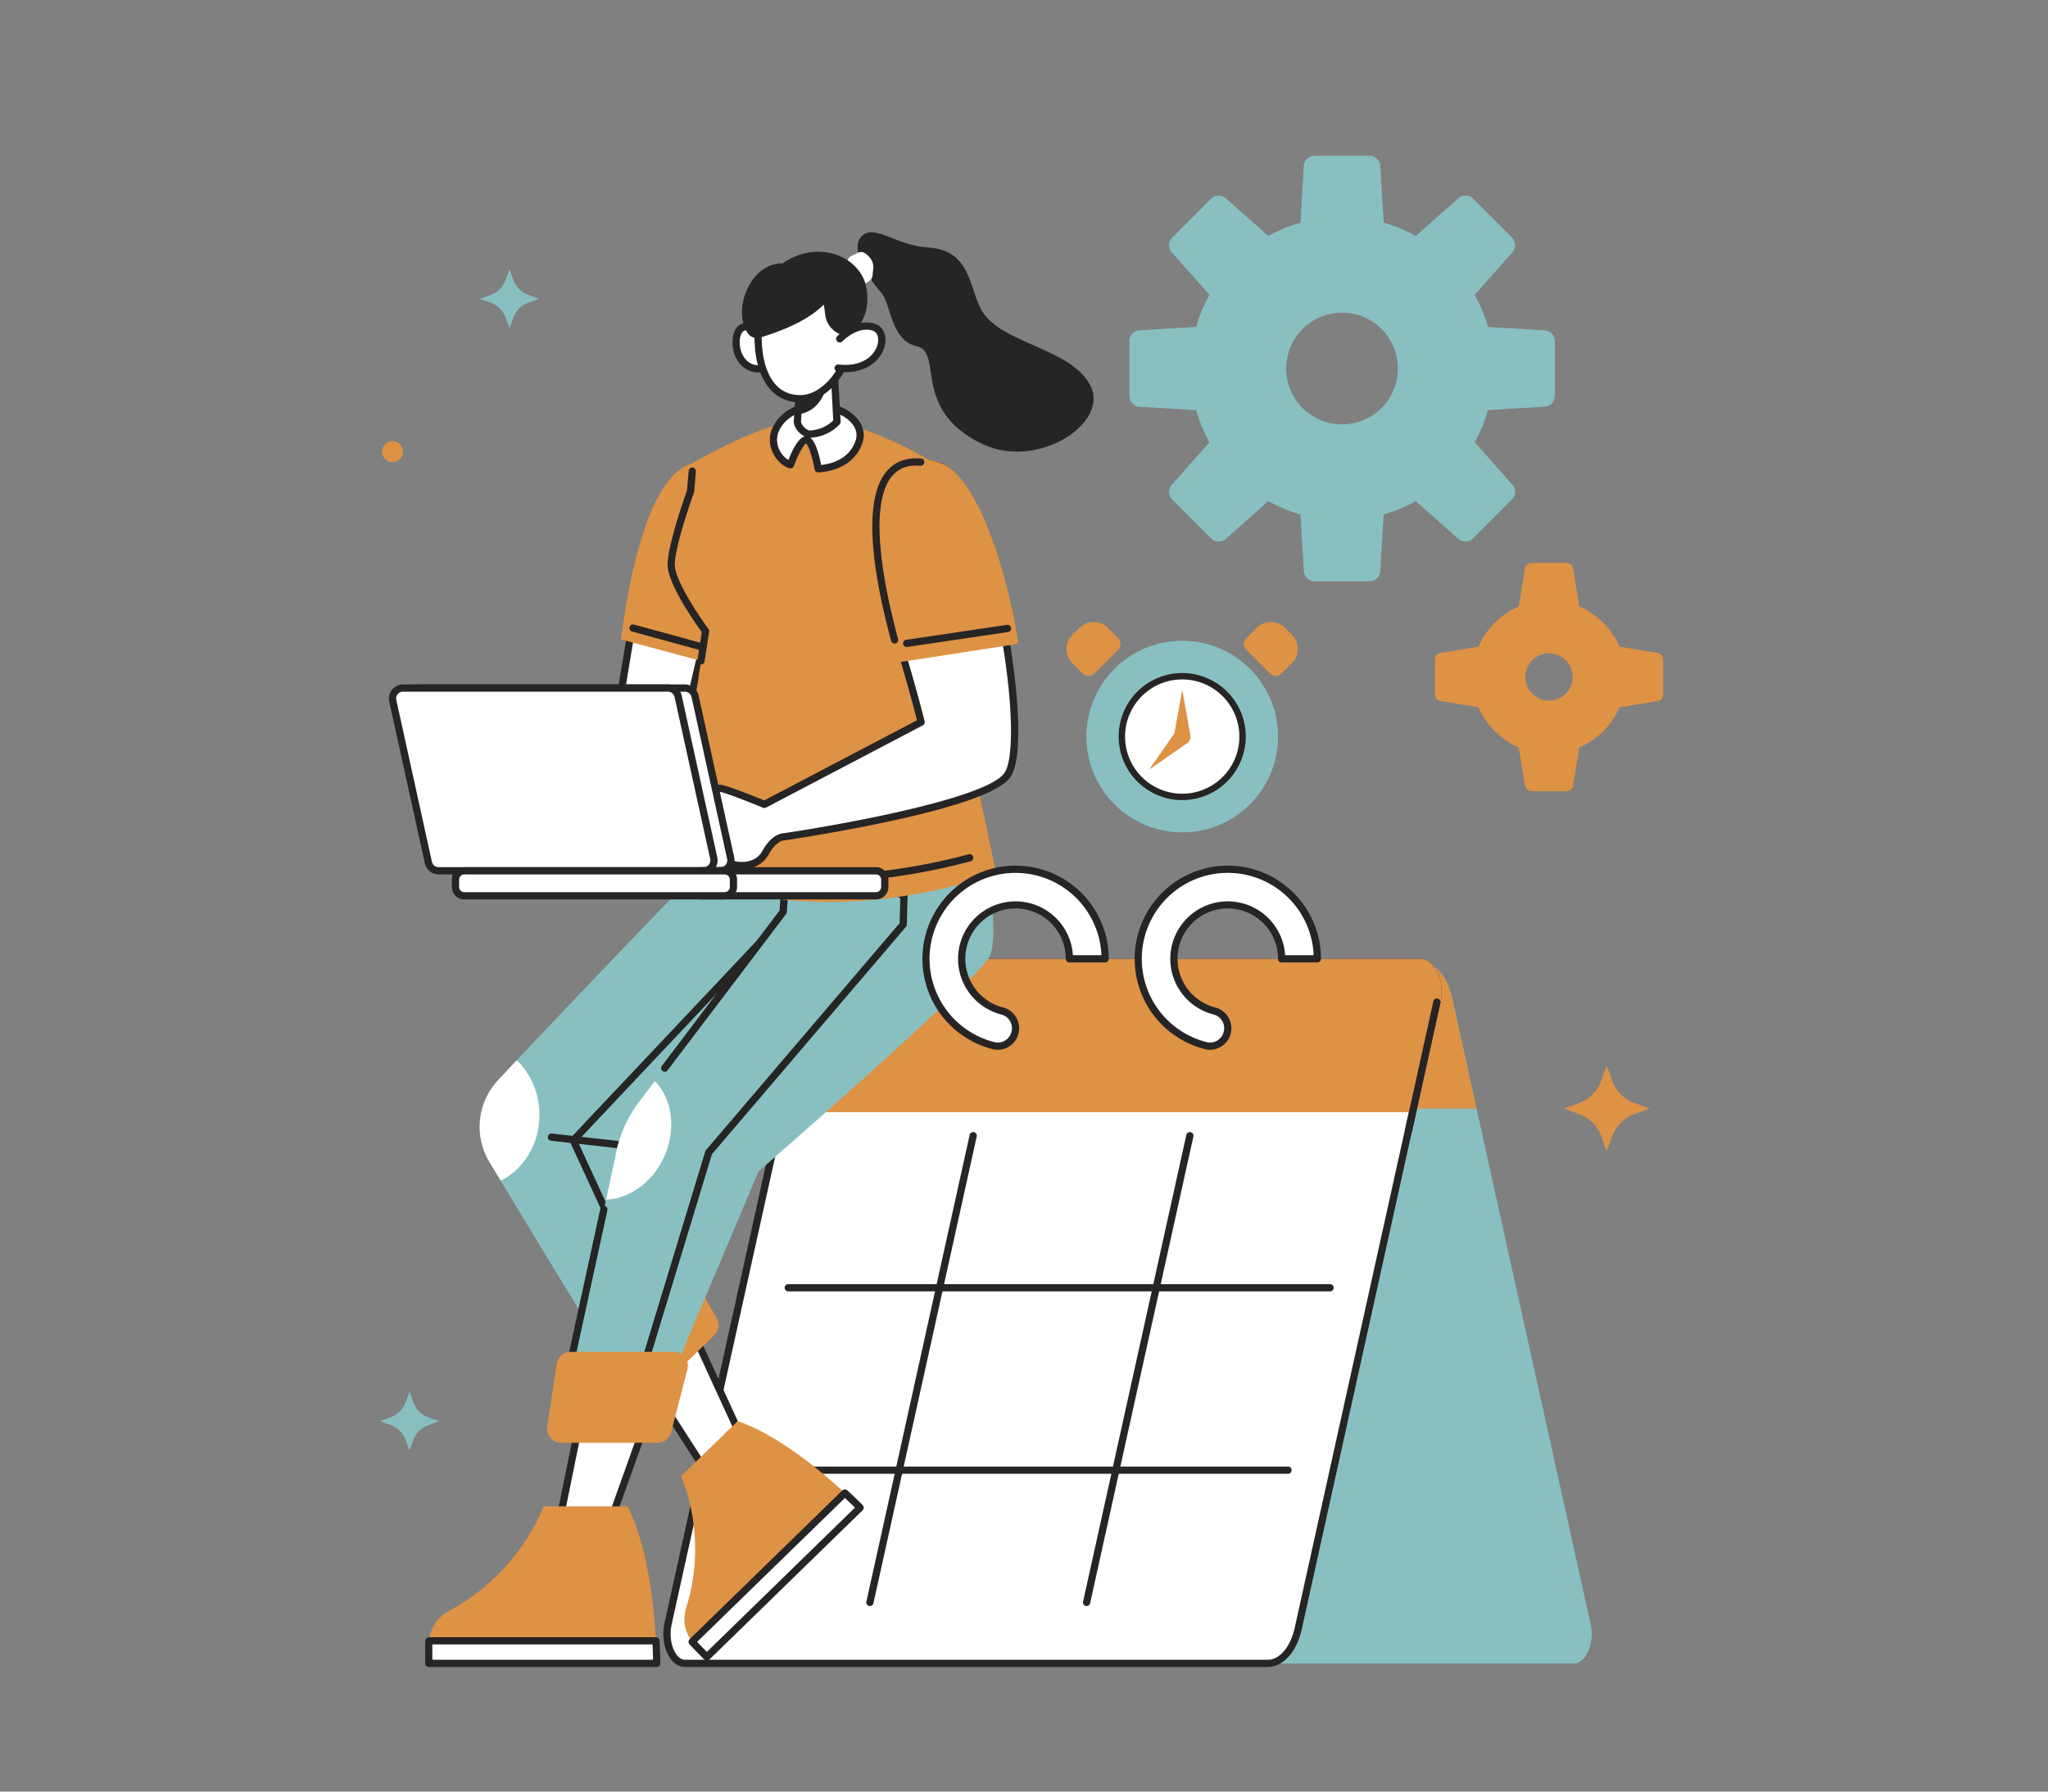 <svg id="CALENDAR" xmlns="http://www.w3.org/2000/svg" viewBox="0 0 1600 1400"><rect x="0" y="0" width="1600" height="1400" fill="#808080" stroke="none"/><defs><style>.cls-1{fill:#88c0c2;}.cls-2{fill:#de9244;}.cls-3{fill:#fff;}.cls-4{fill:#262424;}.cls-5{fill:#87bfc1;}</style></defs><title>Project Management</title><path class="cls-1" d="M641.93,783l18.43,83.29,89.9,406.31c3.62,16.37,13.11,27.27,23.75,27.27h455.39c9.76,0,16.55-15.86,13.23-30.88l-89.1-402.7-19.22-86.89c-3.62-16.37-13.11-27.27-23.75-27.27H655.16C645.4,752.08,638.61,767.94,641.93,783Z"/><path class="cls-2" d="M641.93,783l18.43,83.29h493.16l-19.22-86.89c-3.62-16.37-13.11-27.27-23.75-27.27H655.16C645.4,752.08,638.61,767.94,641.93,783Z"/><path class="cls-3" d="M1122.58,783l-18.43,83.29-89.9,406.31c-3.62,16.37-13.11,27.27-23.75,27.27H535.12c-9.76,0-16.55-15.86-13.23-30.88L611,866.24l19.22-86.89c3.62-16.37,13.11-27.27,23.75-27.27h455.39C1119.11,752.08,1125.9,767.94,1122.58,783Z"/><path class="cls-4" d="M990.51,1302.64H535.12c-4,0-7.7-2-10.7-5.71-5.45-6.79-7.57-18.28-5.29-28.6l89.1-402.7,19.22-86.89c3.9-17.64,14.55-29.49,26.51-29.49h455.39c4,0,7.7,2,10.7,5.71,5.45,6.79,7.57,18.28,5.29,28.6L1017,1273.16C1013.12,1290.79,1002.47,1302.64,990.51,1302.64ZM654,754.91c-9.24,0-17.67,10.07-21,25.06l-19.22,86.89-89.1,402.7c-1.9,8.6-.19,18.4,4.18,23.84,1.32,1.64,3.48,3.6,6.29,3.6H990.51c9.24,0,17.67-10.07,21-25.05l108.32-489.59h0c1.9-8.6.19-18.4-4.18-23.84-1.32-1.64-3.48-3.6-6.29-3.6H654Z"/><path class="cls-2" d="M1122.58,783l-18.43,83.29H611l19.22-86.89c3.62-16.37,13.11-27.27,23.75-27.27h455.39C1119.11,752.08,1125.9,767.94,1122.58,783Z"/><path class="cls-2" d="M1104.15,869.07H611a2.83,2.83,0,0,1-2.76-3.44l19.22-86.89c3.9-17.64,14.55-29.49,26.51-29.49h455.39c4,0,7.7,2,10.7,5.71,5.45,6.79,7.57,18.28,5.29,28.6l-18.43,83.29A2.83,2.83,0,0,1,1104.15,869.07Zm-489.64-5.65h487.37l17.94-81.07h0c1.9-8.6.19-18.4-4.18-23.84-1.32-1.64-3.48-3.6-6.29-3.6H654c-9.24,0-17.67,10.07-21,25.06Z"/><line class="cls-3" x1="1100.45" y1="883.4" x2="1122.58" y2="782.96"/><path class="cls-4" d="M1100.46,886.23a2.83,2.83,0,0,1-2.76-3.44l22.13-100.45a2.83,2.83,0,0,1,5.52,1.22L1103.21,884A2.83,2.83,0,0,1,1100.46,886.23Z"/><line class="cls-3" x1="929.55" y1="887.64" x2="848.91" y2="1252.15"/><path class="cls-4" d="M848.91,1255a2.83,2.83,0,0,1-2.76-3.44L926.79,887a2.83,2.83,0,1,1,5.52,1.22l-80.65,364.51A2.83,2.83,0,0,1,848.91,1255Z"/><line class="cls-3" x1="760.28" y1="887.64" x2="679.63" y2="1252.15"/><path class="cls-4" d="M679.63,1255a2.83,2.83,0,0,1-2.76-3.44L757.52,887a2.83,2.83,0,1,1,5.52,1.22l-80.65,364.51A2.83,2.83,0,0,1,679.63,1255Z"/><path class="cls-4" d="M1038.92,1009.11H616a2.83,2.83,0,1,1,0-5.65h422.95A2.83,2.83,0,1,1,1038.92,1009.11Z"/><path class="cls-4" d="M1006.1,1151.66H583.15a2.83,2.83,0,1,1,0-5.65H1006.1A2.83,2.83,0,1,1,1006.1,1151.66Z"/><path class="cls-2" d="M1294.91,510.22l-29.64-4.89a60.14,60.14,0,0,0-31.39-31.39L1229,444.29a5.31,5.31,0,0,0-5.24-4.44h-27.13a5.31,5.31,0,0,0-5.24,4.44l-4.89,29.65a60.15,60.15,0,0,0-31.39,31.38l-29.64,4.89a5.31,5.31,0,0,0-4.45,5.24v27.13a5.31,5.31,0,0,0,4.45,5.24l29.65,4.89a60.17,60.17,0,0,0,31.38,31.38l4.89,29.65a5.31,5.31,0,0,0,5.24,4.44h27.13a5.31,5.31,0,0,0,5.24-4.44l4.89-29.64a60.15,60.15,0,0,0,31.38-31.39l29.65-4.89a5.31,5.31,0,0,0,4.45-5.24V515.46A5.31,5.31,0,0,0,1294.91,510.22Zm-84.72,37.27A18.48,18.48,0,1,1,1228.67,529,18.48,18.48,0,0,1,1210.19,547.49Z"/><path class="cls-1" d="M1206.8,258.13l-44.33-2.66a117.79,117.79,0,0,0-10.4-25.08l29.47-33.24a8.41,8.41,0,0,0-.35-11.52l-30.35-30.35a8.41,8.41,0,0,0-11.52-.35l-33.24,29.47A117.76,117.76,0,0,0,1081,174l-2.66-44.32a8.41,8.41,0,0,0-8.39-7.9H1027a8.41,8.41,0,0,0-8.39,7.9L1016,174a117.78,117.78,0,0,0-25.08,10.41l-33.24-29.47a8.41,8.41,0,0,0-11.52.35l-30.35,30.35a8.41,8.41,0,0,0-.35,11.52l29.47,33.24a117.78,117.78,0,0,0-10.41,25.08l-44.32,2.66a8.41,8.41,0,0,0-7.9,8.39v42.92a8.41,8.41,0,0,0,7.9,8.39l44.32,2.66a117.78,117.78,0,0,0,10.41,25.09l-29.47,33.24a8.41,8.41,0,0,0,.35,11.52l30.35,30.35a8.41,8.41,0,0,0,11.52.35l33.23-29.47A117.79,117.79,0,0,0,1016,402l2.66,44.32a8.41,8.41,0,0,0,8.39,7.9h42.92a8.41,8.41,0,0,0,8.39-7.9L1081,402a117.75,117.75,0,0,0,25.09-10.41L1139.32,421a8.41,8.41,0,0,0,11.52-.35l30.35-30.35a8.41,8.41,0,0,0,.35-11.52l-29.47-33.24a117.78,117.78,0,0,0,10.4-25.08l44.33-2.66a8.41,8.41,0,0,0,7.9-8.39V266.52A8.41,8.41,0,0,0,1206.8,258.13Zm-158.32,73.5A43.65,43.65,0,1,1,1092.12,288,43.64,43.64,0,0,1,1048.48,331.62Z"/><circle class="cls-1" cx="923.61" cy="575.58" r="74.85"/><path class="cls-2" d="M848.51,488.47h7.79a15.62,15.62,0,0,1,15.62,15.62v11.47a6.39,6.39,0,0,1-6.39,6.39H839.27a6.39,6.39,0,0,1-6.39-6.39V504.09A15.62,15.62,0,0,1,848.51,488.47Z" transform="translate(-107.57 750.71) rotate(-45)"/><path class="cls-2" d="M981.69,488.47H1008a6.39,6.39,0,0,1,6.39,6.39v11.47a15.62,15.62,0,0,1-15.62,15.62h-7.79a15.62,15.62,0,0,1-15.62-15.62V494.85a6.39,6.39,0,0,1,6.39-6.39Z" transform="translate(1341.03 1565.89) rotate(-135)"/><circle class="cls-3" cx="923.61" cy="575.58" r="47.15"/><path class="cls-4" d="M923.61,625.23a49.65,49.65,0,1,1,49.65-49.65A49.7,49.7,0,0,1,923.61,625.23Zm0-94.3a44.65,44.65,0,1,0,44.65,44.65A44.7,44.7,0,0,0,923.61,530.93Z"/><path class="cls-2" d="M930.07,575.58a6.46,6.46,0,0,1-12.92,0,6,6,0,0,1,.15-1.35s0,0,0,0l6.31-35.29,6.31,35.29s0,0,0,0A6,6,0,0,1,930.07,575.58Z"/><path class="cls-2" d="M919,571a6.46,6.46,0,0,1,9.13,9.13,6,6,0,0,1-1.06.85s0,0,0,0L897.7,601.49l20.49-29.42s0,0,0,0A6,6,0,0,1,919,571Z"/><polygon class="cls-3" points="535.85 1028.71 581.38 1128.06 547.02 1142.55 491.18 1055.77 535.85 1028.71"/><path class="cls-4" d="M547,1145.38a2.83,2.83,0,0,1-2.38-1.3L488.8,1057.3a2.83,2.83,0,0,1,.91-3.95l44.67-27.06a2.83,2.83,0,0,1,4,1.24l45.53,99.35a2.83,2.83,0,0,1-1.47,3.78l-34.36,14.49A2.82,2.82,0,0,1,547,1145.38Zm-51.89-88.7,53,82.34,29.48-12.44-43-93.81Z"/><path class="cls-2" d="M542.68,1285.09l9.5,9.75L672,1178.12s-4.48-4.6-11.93-11.46c-17.82-16.41-52.66-45.79-83.81-56.13L532,1153.61s22,46,4,103a28.52,28.52,0,0,0,4.79,26.24A29,29,0,0,0,542.68,1285.09Z"/><path class="cls-3" d="M542.68,1285.09l9.5,9.75L672,1178.12s-4.48-4.6-11.93-11.46L540.75,1282.89A29,29,0,0,0,542.68,1285.09Z"/><path class="cls-4" d="M552.18,1297.67h0a2.83,2.83,0,0,1-2-.85l-9.5-9.75h0a32,32,0,0,1-2.12-2.41,2.83,2.83,0,0,1,.24-3.78l119.28-116.23a2.82,2.82,0,0,1,3.89-.05c7.42,6.83,11.85,11.38,12,11.57a2.83,2.83,0,0,1-.05,4L554.15,1296.86A2.83,2.83,0,0,1,552.18,1297.67Zm-7.48-14.55,7.53,7.73,115.71-112.75c-1.69-1.67-4.38-4.29-7.86-7.53L544.64,1283l0.06,0.06h0Z"/><path class="cls-1" d="M681.93,753.11c-12.79,17.77-161.83,122.25-192,143.31l45.76,117.1-55.12,56.37s-54.39-89.21-89.39-147.27c-3.1-5.13-6-10-8.78-14.58a53.41,53.41,0,0,1,6.72-63.92c4.5-4.82,9.4-10.07,14.62-15.59,48.42-51.48,122.07-128,122.07-128L536.44,639c5.16-29.73,25.05-55.15,53.13-66.16A84.55,84.55,0,0,1,625.42,567c53.71,3,58.56,43.36,58.56,43.36S696.18,733.33,681.93,753.11Z"/><path class="cls-4" d="M507.26,1022.82a2.83,2.83,0,0,1-2.57-1.65l-59.38-128.9a2.83,2.83,0,0,1,.51-3.12L614.3,710.55a2.83,2.83,0,1,1,4.11,3.88L451.24,891.64l58.58,127.17A2.83,2.83,0,0,1,507.26,1022.82Z"/><path class="cls-4" d="M487,897.69l-0.32,0-56.29-6.29a2.83,2.83,0,0,1,.63-5.62l56.29,6.29A2.83,2.83,0,0,1,487,897.69Z"/><path class="cls-3" d="M421.41,871.19c0,23-12.44,42.71-30.26,51.43-3.1-5.13-6-10-8.78-14.58a53.41,53.41,0,0,1,6.72-63.92c4.5-4.82,9.4-10.07,14.62-15.59C414.54,838.84,421.41,854.12,421.41,871.19Z"/><path class="cls-2" d="M459.77,1040l57.8-56.32A10.94,10.94,0,0,1,534.71,986l25.2,44.08a10.94,10.94,0,0,1-1.86,13.27L504.1,1096a10.94,10.94,0,0,1-16.52-1.44l-29-40.33A10.94,10.94,0,0,1,459.77,1040Z"/><path class="cls-4" d="M620.91,701.3a2.81,2.81,0,0,1-1.55-.46l-14.71-9.64a19.77,19.77,0,0,1-8.85-18.76l6.3-57.8a2.83,2.83,0,0,1,5.62.61l-6.3,57.8a14.14,14.14,0,0,0,6.33,13.41l14.71,9.64A2.83,2.83,0,0,1,620.91,701.3Z"/><polygon class="cls-3" points="508.09 1101.43 471.36 1204.36 436.64 1190.76 457.21 1089.64 508.09 1101.43"/><path class="cls-4" d="M471.36,1207.19a2.83,2.83,0,0,1-1-.19l-34.72-13.6a2.83,2.83,0,0,1-1.74-3.2l20.57-101.12a2.83,2.83,0,0,1,3.41-2.19l50.88,11.8a2.83,2.83,0,0,1,2,3.71L474,1205.31A2.83,2.83,0,0,1,471.36,1207.19ZM439.89,1189l29.8,11.67,34.68-97.19-45-10.42Z"/><path class="cls-2" d="M335,1285.32v14.5H513s0-6.84-.58-17.6c-1.4-25.75-6.13-74-22.2-105.08H424.52s-17.44,51.45-73.54,81.51a30.36,30.36,0,0,0-15.85,23.57A30.84,30.84,0,0,0,335,1285.32Z"/><path class="cls-3" d="M335,1285.32v14.5H513s0-6.84-.58-17.6H335.13A30.84,30.84,0,0,0,335,1285.32Z"/><path class="cls-4" d="M513,1302.64H335a2.83,2.83,0,0,1-2.83-2.83v-14.5a33.81,33.81,0,0,1,.18-3.39,2.83,2.83,0,0,1,2.81-2.54H512.45a2.83,2.83,0,0,1,2.82,2.67c0.58,10.72.58,17.47,0.58,17.76A2.83,2.83,0,0,1,513,1302.64ZM337.79,1297H510.17c0-2.54-.15-6.68-0.41-12h-172c0,0.09,0,.19,0,0.28V1297Z"/><path class="cls-1" d="M759.37,605.75s-9.19-39.59-62.91-36.76a84.49,84.49,0,0,0-35,9.63c-26.72,14-43.74,41.41-45.65,71.52l-3.93,62.35L511.62,844.78l-12.36,16.31a98.43,98.43,0,0,0-18.75,44l-7,32.33-33.73,154.94,78.82-1.89,74-175.07S760.79,769,772.8,747.84,759.37,605.75,759.37,605.75Z"/><path class="cls-4" d="M519.31,837.47a2.83,2.83,0,0,1-2.25-4.54l92-121.46L613,650a2.83,2.83,0,1,1,5.64.36l-3.93,62.35a2.83,2.83,0,0,1-.57,1.53L521.56,836.35A2.82,2.82,0,0,1,519.31,837.47Z"/><path class="cls-4" d="M439.75,1095.16a2.83,2.83,0,0,1-2.76-3.43l32-147.15a2.83,2.83,0,1,1,5.53,1.2l-31.27,143.63,75.22-1.81h0.07a2.83,2.83,0,0,1,.07,5.65l-78.82,1.89h-0.07Z"/><path class="cls-4" d="M502.77,1070.89a2.83,2.83,0,0,1-2.71-3.65L551,899.7a2.82,2.82,0,0,1,.55-1L702.85,721.32l2.8-108.57a2.83,2.83,0,0,1,5.65.15l-2.83,109.57a2.82,2.82,0,0,1-.68,1.76L556.2,901.91l-50.72,167A2.83,2.83,0,0,1,502.77,1070.89Z"/><path class="cls-3" d="M511.62,844.78l-12.36,16.31a98.43,98.43,0,0,0-18.75,44l-7,32.33c18.24-.72,36.5-13.52,45.55-33.9C528.56,882,525,858.58,511.62,844.78Z"/><path class="cls-2" d="M445.76,1056.39h80.7a10.94,10.94,0,0,1,10.59,13.68l-12.72,49.15a10.94,10.94,0,0,1-10.59,8.2H438.42a10.94,10.94,0,0,1-10.82-12.56l7.34-49.15A10.94,10.94,0,0,1,445.76,1056.39Z"/><path class="cls-4" d="M706.22,703a2.81,2.81,0,0,1-1.28-.31l-15.67-8A19.77,19.77,0,0,1,678.43,677V618.83a2.83,2.83,0,0,1,5.66,0V677a14.14,14.14,0,0,0,7.75,12.65l15.67,8A2.83,2.83,0,0,1,706.22,703Z"/><path class="cls-3" d="M496.31,475.77S478.19,577,479.8,586.78c2.22,13.46,8.13,32,10.72,39.36,0,0-2.36,21.21,2.83,29.22s20.74,11.31,31.1,11.31,11.31-16,11.31-16,2.12,15.05,9.19,15.05,8.72-35.08,4.12-45.68-15.85-6.6-15.85-6.6l-0.41-38.07,19.66-84.54Z"/><path class="cls-4" d="M524.45,669.5c-8.76,0-27-2.63-33.48-12.6-5.21-8.06-3.75-26.25-3.33-30.42-2.39-6.84-8.37-25.5-10.63-39.24-1.64-10,14.66-101.56,16.52-112A2.83,2.83,0,0,1,497,473l56.16,15.05a2.83,2.83,0,0,1,2,3.37l-19.58,84.21L536,609.93c5.15-.56,12.15.9,15.65,9,4.15,9.57,3.81,38.05-1.76,46.54-1.68,2.56-3.62,3.09-5,3.09-4.3,0-7.14-3.39-9-7.2C533.84,665.8,530.23,669.5,524.45,669.5ZM498.56,479.29c-7.21,40.53-17.06,100.39-16,107,2.27,13.76,8.42,32.73,10.6,38.88a2.83,2.83,0,0,1,.15,1.26c-0.62,5.62-1.41,21.5,2.39,27.37,4.21,6.51,17.94,10,28.73,10,7.57,0,8.48-13.23,8.49-13.37a2.83,2.83,0,0,1,5.62-.22c0.74,5.18,3.29,12.32,6.21,12.61,1.07-.87,3.27-6.14,3.91-17.95,0.53-9.79-.37-19.57-2.19-23.77-3.5-8.08-11.95-5.19-12.3-5.06a2.83,2.83,0,0,1-3.78-2.63L530,575.39a2.85,2.85,0,0,1,.07-0.67l19-81.87Z"/><path class="cls-2" d="M485.16,499.67l87.55,23.47c15.92-61.87,21-131.19.78-149.17C518.17,324.7,493.82,431.62,485.16,499.67Z"/><path class="cls-4" d="M571.72,514.75a2.84,2.84,0,0,1-.75-0.1l-77-21.1a2.83,2.83,0,1,1,1.5-5.45l77,21.1A2.83,2.83,0,0,1,571.72,514.75Z"/><path class="cls-2" d="M632.71,327.46c-33.63,0-91.34,34.25-91.34,34.25l-1.85,22.11s-15.12,41.76-15.12,57.5,26.85,51.84,26.85,51.84-19.13,123.67-26.85,184.16c0,0,91,58,254,5.55l-39.83-188.1L733.3,364.08S677.35,327.46,632.71,327.46Z"/><path class="cls-4" d="M547.68,519.25a2.86,2.86,0,0,1-.43,0,2.83,2.83,0,0,1-2.37-3.22c1.72-11.28,2.95-19.25,3.39-22.1-4.38-6-26.7-37.38-26.7-52.57,0-15.45,13.59-53.72,15.16-58.11L538,368a2.83,2.83,0,1,1,5.64.47l-1.3,15.57a2.83,2.83,0,0,1-.16.73c-0.15.41-15,41.47-15,56.54,0,12.14,19,40.32,26.29,50.15a2.83,2.83,0,0,1,.53,2.12s-1.39,9-3.56,23.25A2.83,2.83,0,0,1,547.68,519.25Z"/><path class="cls-4" d="M639.11,689.46c-34.32,0-72.65-4.84-104-21.25a2.83,2.83,0,1,1,2.62-5c43.19,22.58,100.38,22.58,140.76,18.61a482.13,482.13,0,0,0,78.39-14.28,2.83,2.83,0,0,1,1.58,5.43,488,488,0,0,1-79.32,14.47C667,688.62,653.4,689.46,639.11,689.46Z"/><path class="cls-3" d="M635.26,317.33c-18.89,1.24-29.62,13.78-30.86,24.07s6.17,19.75,13.17,21.81c0,0,7-19.54,12.34-19.54s9.26,22.63,9.26,22.63,25.3,0,32.09-21.6C675.94,329.8,657.27,315.89,635.26,317.33Z"/><path class="cls-4" d="M639.17,369.12a2.83,2.83,0,0,1-2.79-2.35c-1.65-9.53-4.68-18.77-6.61-20.23-2,.88-6.5,9.12-9.54,17.62a2.83,2.83,0,0,1-3.46,1.76c-8.3-2.44-16.57-13.25-15.18-24.86,1.43-11.9,13.65-25.26,33.48-26.55h0c14.32-.94,28.15,4.28,35.22,13.28,4.25,5.42,5.55,11.72,3.66,17.75C666.63,368.85,639.44,369.12,639.17,369.12Zm-9.26-28.28c5.93,0,9.53,11.7,11.59,22.49,6.07-.58,22.07-3.61,27.06-19.48,1.69-5.38-.54-9.8-2.71-12.56-5.86-7.46-18.08-11.94-30.41-11.13h0c-16.79,1.1-27.08,11.94-28.23,21.58-1,7.92,3.93,14.85,8.75,17.69C619.05,351.45,624.23,340.84,629.91,340.84Z"/><path class="cls-3" d="M622.92,329.67s0.65,6.49,8.74,9.57a31,31,0,0,0,22.27-9.57l-2.25-41L644,290.24l-18.7,3.92-2,29.52Z"/><path class="cls-4" d="M632.1,342.08h-0.58a2.83,2.83,0,0,1-.87-0.18c-9.6-3.66-10.51-11.59-10.54-11.93a2.84,2.84,0,0,1,0-.47L622.47,294a2.83,2.83,0,0,1,2.24-2.58l26.37-5.53a2.83,2.83,0,0,1,3.41,2.61l2.25,41a2.83,2.83,0,0,1-.76,2.09A33.8,33.8,0,0,1,632.1,342.08Zm-6.34-12.53c0.18,0.91,1.25,4.7,6.45,6.88A28.62,28.62,0,0,0,651,328.58l-2-36.51L628,296.49Zm-2.84.13h0Z"/><path class="cls-4" d="M623.32,323.68c22.39-2.21,24.27-30.76,24.27-30.76a34.93,34.93,0,0,0-3.6-2.68l-18.7,3.92Z"/><path class="cls-3" d="M540.58,653.12c0.52,5.92,7.66,5.59,10.74,3.16,0,0-2.15,7.06,11.74,15.3s29.1,5.66,35-5.27,12.78-12.19,12.78-12.19S767.7,631.4,786.74,606c8.87-11.83,7.15-56.36-.69-104.08-10.36-63-31.39-131.66-52.75-137.86-71.14-20.65-46.34,86.56-26.84,152.33,8.46,28.52,13.2,47.89,13.2,47.89L597.18,628.56s-30.3-12.52-34.87-12.61S540.06,647.2,540.58,653.12Z"/><path class="cls-4" d="M579.68,679.25A35.78,35.78,0,0,1,561.62,674c-8.64-5.12-11.76-10.06-12.79-13.56a10.76,10.76,0,0,1-6.46-.45,7.58,7.58,0,0,1-4.6-6.63c-0.57-6.47,12.91-30.26,19.42-37.22,2-2.13,3.59-3,5.19-3,4.5,0.09,26.29,8.88,34.67,12.32l119.34-62.62c-1.47-5.79-5.88-22.86-12.63-45.61-24.4-82.3-27.19-131.44-8.53-150.2,8.67-8.72,21.75-10.62,38.87-5.64,26.3,7.63,46.79,91.67,54.75,140.12,6.93,42.22,10.62,92.29.16,106.23-8.32,11.09-40.87,22.74-96.76,34.64-40.3,8.58-78.86,14.25-80.91,14.55-0.41.1-5.83,1.56-10.78,10.75A21.91,21.91,0,0,1,586.9,678.3,27.1,27.1,0,0,1,579.68,679.25ZM554.05,657c-0.07.58-.34,5.69,10.45,12.1,6.93,4.11,14.55,5.46,20.89,3.71A16.09,16.09,0,0,0,595.58,665c6.35-11.79,13.92-13.47,14.76-13.63l0.1,0c43.31-6.27,159-26.94,174-47,7.62-10.16,7.13-51.12-1.21-101.93-12.09-73.55-33.43-130.58-50.75-135.6-15-4.35-26.19-2.94-33.29,4.2-16.83,16.93-13.49,65.58,9.95,144.61,8.38,28.26,13.19,47.82,13.24,48A2.83,2.83,0,0,1,721,566.8L598.49,631.06a2.83,2.83,0,0,1-2.39.11C582,625.36,566,619.31,562.58,618.81c-4.42,2.74-19.49,29.38-19.19,34.07a2,2,0,0,0,1.22,1.93,5.68,5.68,0,0,0,5-.75,2.89,2.89,0,0,1,3.49-.16A2.69,2.69,0,0,1,554.05,657Zm0,0.06h0Z"/><path class="cls-2" d="M703.11,514.72l89.58-13.81c-10.36-63-33.67-128.52-59.4-136.84C662.81,341.29,683.61,449,703.11,514.72Z"/><path class="cls-2" d="M703.11,517.36a2.64,2.64,0,0,1-2.53-1.89c-13.29-44.84-31.72-123.83-5.79-149.14,8.93-8.71,22.15-10.31,39.32-4.76,27.83,9,51.23,78.32,61.19,138.92a2.64,2.64,0,0,1-2.2,3l-89.58,13.81A2.65,2.65,0,0,1,703.11,517.36ZM716,363.63c-7.23,0-13.08,2.16-17.51,6.48-24.34,23.75-4.13,105.27,6.51,141.65l84.66-13c-10.24-60.2-32.93-124.29-57.16-132.12A54.29,54.29,0,0,0,716,363.63Z"/><path class="cls-4" d="M698.95,502.91a2.83,2.83,0,0,1-2.73-2.09c-12.76-47.06-23.75-108.23-3.65-132.36,6.41-7.7,15.51-11.12,27-10.16a2.83,2.83,0,0,1-.47,5.64c-9.73-.81-17,1.86-22.23,8.15-19.52,23.44-5.39,89.79,4.77,127.26A2.83,2.83,0,0,1,698.95,502.91Z"/><path class="cls-4" d="M708.3,505.59a2.83,2.83,0,0,1-.41-5.62l79-11.71a2.83,2.83,0,0,1,.83,5.59l-79,11.71A2.83,2.83,0,0,1,708.3,505.59Z"/><path class="cls-4" d="M674.4,183.51c-13.11,9.46,6.37,36.76,14,45.07s7.18,37.51,28,42.1-4.72,50,51.44,76.43c43.28,20.34,100-17,83.66-46.55s-70.48-31.74-85.12-59c-9.31-17.32-8.06-46-41.09-48.12C700.61,191.88,684.75,176,674.4,183.51Z"/><path class="cls-3" d="M598.49,264.65s-8.87-13.17-18.39-8.69-6.32,36.23,17.13,31.9Z"/><path class="cls-4" d="M593,291.08c-10.66,0-17-7.37-19.41-15-2.72-8.45-1.47-19.54,5.28-22.72,11.58-5.44,21.52,9.05,21.94,9.67a2.83,2.83,0,0,1,.48,1.73L600,288a2.83,2.83,0,0,1-2.31,2.63A26,26,0,0,1,593,291.08Zm-8.84-33.21a6.71,6.71,0,0,0-2.89.65c-3,1.4-4.62,8.63-2.3,15.87,1.19,3.71,5,11.84,15.53,11l1.08-19.86C594,263.46,589.29,257.86,584.18,257.86Z"/><path class="cls-3" d="M664.52,204.31l5.43-2.57a5.28,5.28,0,0,1,5.34.46,17.78,17.78,0,0,1,5.42,5.86,12.3,12.3,0,0,1,.73,8.31,5.22,5.22,0,0,1-2.36,3.27l-5.83,3.63a5.3,5.3,0,0,1-7.76-2.62L661.84,211A5.3,5.3,0,0,1,664.52,204.31Z"/><path class="cls-3" d="M592.52,269.88c1.08,19.64,9.81,42.31,33.57,41.67,17.47-.47,36.79-21.5,38.26-48s-3.15-49.24-35.07-47.65a77.12,77.12,0,0,0-10.15,1.34c-18.51,4.09-25.58,5.75-27,42.17C592,262.6,592.31,266.17,592.52,269.88Z"/><path class="cls-4" d="M625.1,314.39c-24.28,0-34.22-22.79-35.4-44.35l-0.08-1.42c-0.2-3.29-.38-6.4-0.27-9.35,1.39-36.82,8.58-40.27,29.17-44.82a80.32,80.32,0,0,1,10.62-1.4c12.33-.61,21.79,2.3,28.11,8.65,10.29,10.35,10.71,27.87,9.93,42-1.62,29.27-22.91,50.21-41,50.7H625.1Zm7.31-95.77q-1.46,0-3,.08a74.55,74.55,0,0,0-9.68,1.28c-18,4-23.44,5.18-24.74,39.52-0.1,2.67.08,5.65,0.26,8.8l0.08,1.43h0c0.51,9.22,4.16,39,29.76,39H626c15.6-.42,34.1-19.91,35.51-45.36,1.05-19-1.58-30.93-8.29-37.68C648.51,220.94,641.68,218.62,632.41,218.62Z"/><path class="cls-3" d="M665.14,200l5.38-2.55a5.23,5.23,0,0,1,5.29.46,17.62,17.62,0,0,1,5.37,5.8,12.19,12.19,0,0,1,.72,8.23,5.18,5.18,0,0,1-2.33,3.24l-5.78,3.6a5.25,5.25,0,0,1-7.69-2.6l-3.63-9.59A5.25,5.25,0,0,1,665.14,200Z"/><path class="cls-4" d="M656.63,261.28a18.85,18.85,0,0,1-11.91-15.16c-0.34-2.28-.56-5.35-1.22-8.12-13.39,14-38.68,22.54-49.69,25.73a8.58,8.58,0,0,1-9.52-3.22c-12.86-19,2.47-55.37,27.11-54.67,28-19.37,60.65-5.29,65.31,18.34C681.88,250.38,664.52,264.57,656.63,261.28Z"/><path class="cls-3" d="M656.19,264.65s12.89-13.31,26.45-9,5.68,35.94-27.82,32Z"/><path class="cls-4" d="M660.46,290.81a50.62,50.62,0,0,1-6-.36,2.83,2.83,0,0,1,.67-5.62c18.15,2.15,28.6-6.95,30.63-16.31,0.83-3.83.28-8.78-4-10.15-11.76-3.76-23.44,8.13-23.56,8.25a2.83,2.83,0,1,1-4.06-3.93c0.58-.6,14.28-14.52,29.35-9.7,6.4,2,9.54,8.77,7.81,16.74C689,280.37,678.47,290.81,660.46,290.81Z"/><path class="cls-3" d="M562.9,680.46H355.84a8.13,8.13,0,0,1-7.94-6.39L320.07,547.54a8.13,8.13,0,0,1,7.94-9.88H535.07A8.13,8.13,0,0,1,543,544l27.83,126.53A8.13,8.13,0,0,1,562.9,680.46Z"/><path class="cls-4" d="M562.9,683.29H355.84a11,11,0,0,1-10.71-8.61L317.31,548.15A11,11,0,0,1,328,534.83H535.07a11,11,0,0,1,10.71,8.61L573.6,670A11,11,0,0,1,562.9,683.29ZM328,540.48a5.31,5.31,0,0,0-5.18,6.45l27.83,126.53a5.34,5.34,0,0,0,5.18,4.17H562.9a5.31,5.31,0,0,0,5.18-6.45L540.25,544.65a5.34,5.34,0,0,0-5.18-4.17H328Z"/><path class="cls-3" d="M549.67,680.46H342.62a8.13,8.13,0,0,1-7.94-6.39L306.85,547.54a8.13,8.13,0,0,1,7.94-9.88H521.85a8.13,8.13,0,0,1,7.94,6.39l27.83,126.53A8.13,8.13,0,0,1,549.67,680.46Z"/><path class="cls-4" d="M549.67,683.29H342.62a11,11,0,0,1-10.71-8.61L304.08,548.15a11,11,0,0,1,10.71-13.32H521.85a11,11,0,0,1,10.71,8.61L560.38,670A11,11,0,0,1,549.67,683.29ZM314.79,540.48a5.31,5.31,0,0,0-5.18,6.45l27.83,126.53a5.34,5.34,0,0,0,5.18,4.17H549.67a5.31,5.31,0,0,0,5.18-6.45L527,544.65a5.34,5.34,0,0,0-5.18-4.17H314.79Z"/><rect class="cls-3" x="540.65" y="680.46" width="150.57" height="19.54" rx="6.91" ry="6.91"/><path class="cls-4" d="M684.31,702.83H547.57a9.75,9.75,0,0,1-9.74-9.74v-5.72a9.75,9.75,0,0,1,9.74-9.74H684.31a9.75,9.75,0,0,1,9.74,9.74v5.72A9.75,9.75,0,0,1,684.31,702.83ZM547.57,683.29a4.09,4.09,0,0,0-4.08,4.08v5.72a4.09,4.09,0,0,0,4.08,4.08H684.31a4.09,4.09,0,0,0,4.08-4.08v-5.72a4.09,4.09,0,0,0-4.08-4.08H547.57Z"/><rect class="cls-3" x="355.84" y="680.46" width="217.17" height="19.54" rx="6.91" ry="6.91"/><path class="cls-4" d="M566.1,702.83H362.75a9.75,9.75,0,0,1-9.74-9.74v-5.72a9.75,9.75,0,0,1,9.74-9.74H566.1a9.75,9.75,0,0,1,9.74,9.74v5.72A9.75,9.75,0,0,1,566.1,702.83ZM362.75,683.29a4.09,4.09,0,0,0-4.08,4.08v5.72a4.09,4.09,0,0,0,4.08,4.08H566.1a4.09,4.09,0,0,0,4.08-4.08v-5.72a4.09,4.09,0,0,0-4.08-4.08H362.75Z"/><path class="cls-3" d="M790.66,679.32a70,70,0,0,0-14.45,137.79,13.92,13.92,0,0,0,17.19-13.59h0A13.85,13.85,0,0,0,783.06,790a42.07,42.07,0,1,1,52.4-40.79h27.92A70,70,0,0,0,790.66,679.32Z"/><path class="cls-4" d="M779.56,820.35a16.52,16.52,0,0,1-4-.51,72.82,72.82,0,0,1,15-143.35l0.11,2.83-0.11-2.83a72.82,72.82,0,0,1,75.66,72.76,2.83,2.83,0,0,1-2.83,2.83H835.45a2.83,2.83,0,0,1-2.83-2.83,39.23,39.23,0,0,0-78.39-2.47,39.31,39.31,0,0,0,29.51,40.52A16.81,16.81,0,0,1,779.56,820.35ZM793.42,682.1q-1.32,0-2.65.05A67.16,67.16,0,0,0,776.9,814.37a10.8,10.8,0,0,0,9.34-2,11.15,11.15,0,0,0,4.33-8.85,11,11,0,0,0-8.2-10.73,44.9,44.9,0,1,1,55.83-46.36h22.3A67.17,67.17,0,0,0,793.42,682.1Z"/><path class="cls-3" d="M956.47,679.32A70,70,0,0,0,942,817.11a13.92,13.92,0,0,0,17.19-13.59h0A13.85,13.85,0,0,0,948.87,790a42.07,42.07,0,1,1,52.4-40.79h27.92A70,70,0,0,0,956.47,679.32Z"/><path class="cls-4" d="M945.38,820.35a16.52,16.52,0,0,1-4-.51,72.82,72.82,0,0,1,15-143.35h0A72.82,72.82,0,0,1,1032,749.25a2.83,2.83,0,0,1-2.83,2.83h-27.92a2.83,2.83,0,0,1-2.83-2.83,39.23,39.23,0,0,0-78.39-2.47,39.31,39.31,0,0,0,29.51,40.52A16.81,16.81,0,0,1,945.38,820.35Zm11.2-138.21a67.16,67.16,0,0,0-13.86,132.22,10.8,10.8,0,0,0,9.33-2,11.15,11.15,0,0,0,4.33-8.85,11,11,0,0,0-8.2-10.73A44.9,44.9,0,1,1,1004,746.42h22.3a67.16,67.16,0,0,0-69.73-64.28h0Zm-0.11-2.83h0Z"/><circle class="cls-2" cx="306.65" cy="352.92" r="8.24"/><path class="cls-5" d="M319.88,1087.48L323,1096a19.24,19.24,0,0,0,11.48,11.48l8.47,3.09-8.47,3.09A19.24,19.24,0,0,0,323,1125.1l-3.09,8.47-3.09-8.47a19.24,19.24,0,0,0-11.48-11.48l-8.47-3.09,8.47-3.09A19.24,19.24,0,0,0,316.79,1096Z"/><path class="cls-5" d="M398.08,210.44l3.09,8.47a19.24,19.24,0,0,0,11.48,11.48l8.47,3.09-8.47,3.09a19.24,19.24,0,0,0-11.48,11.48l-3.09,8.47L395,248.06a19.24,19.24,0,0,0-11.48-11.48L375,233.49l8.47-3.09A19.24,19.24,0,0,0,395,218.91Z"/><path class="cls-2" d="M1255.26,832.66l4.5,12.35a28,28,0,0,0,16.73,16.73l12.35,4.5-12.35,4.5a28,28,0,0,0-16.73,16.73l-4.5,12.35-4.5-12.35A28,28,0,0,0,1234,870.75l-12.35-4.5,12.35-4.5A28,28,0,0,0,1250.76,845Z"/></svg>
